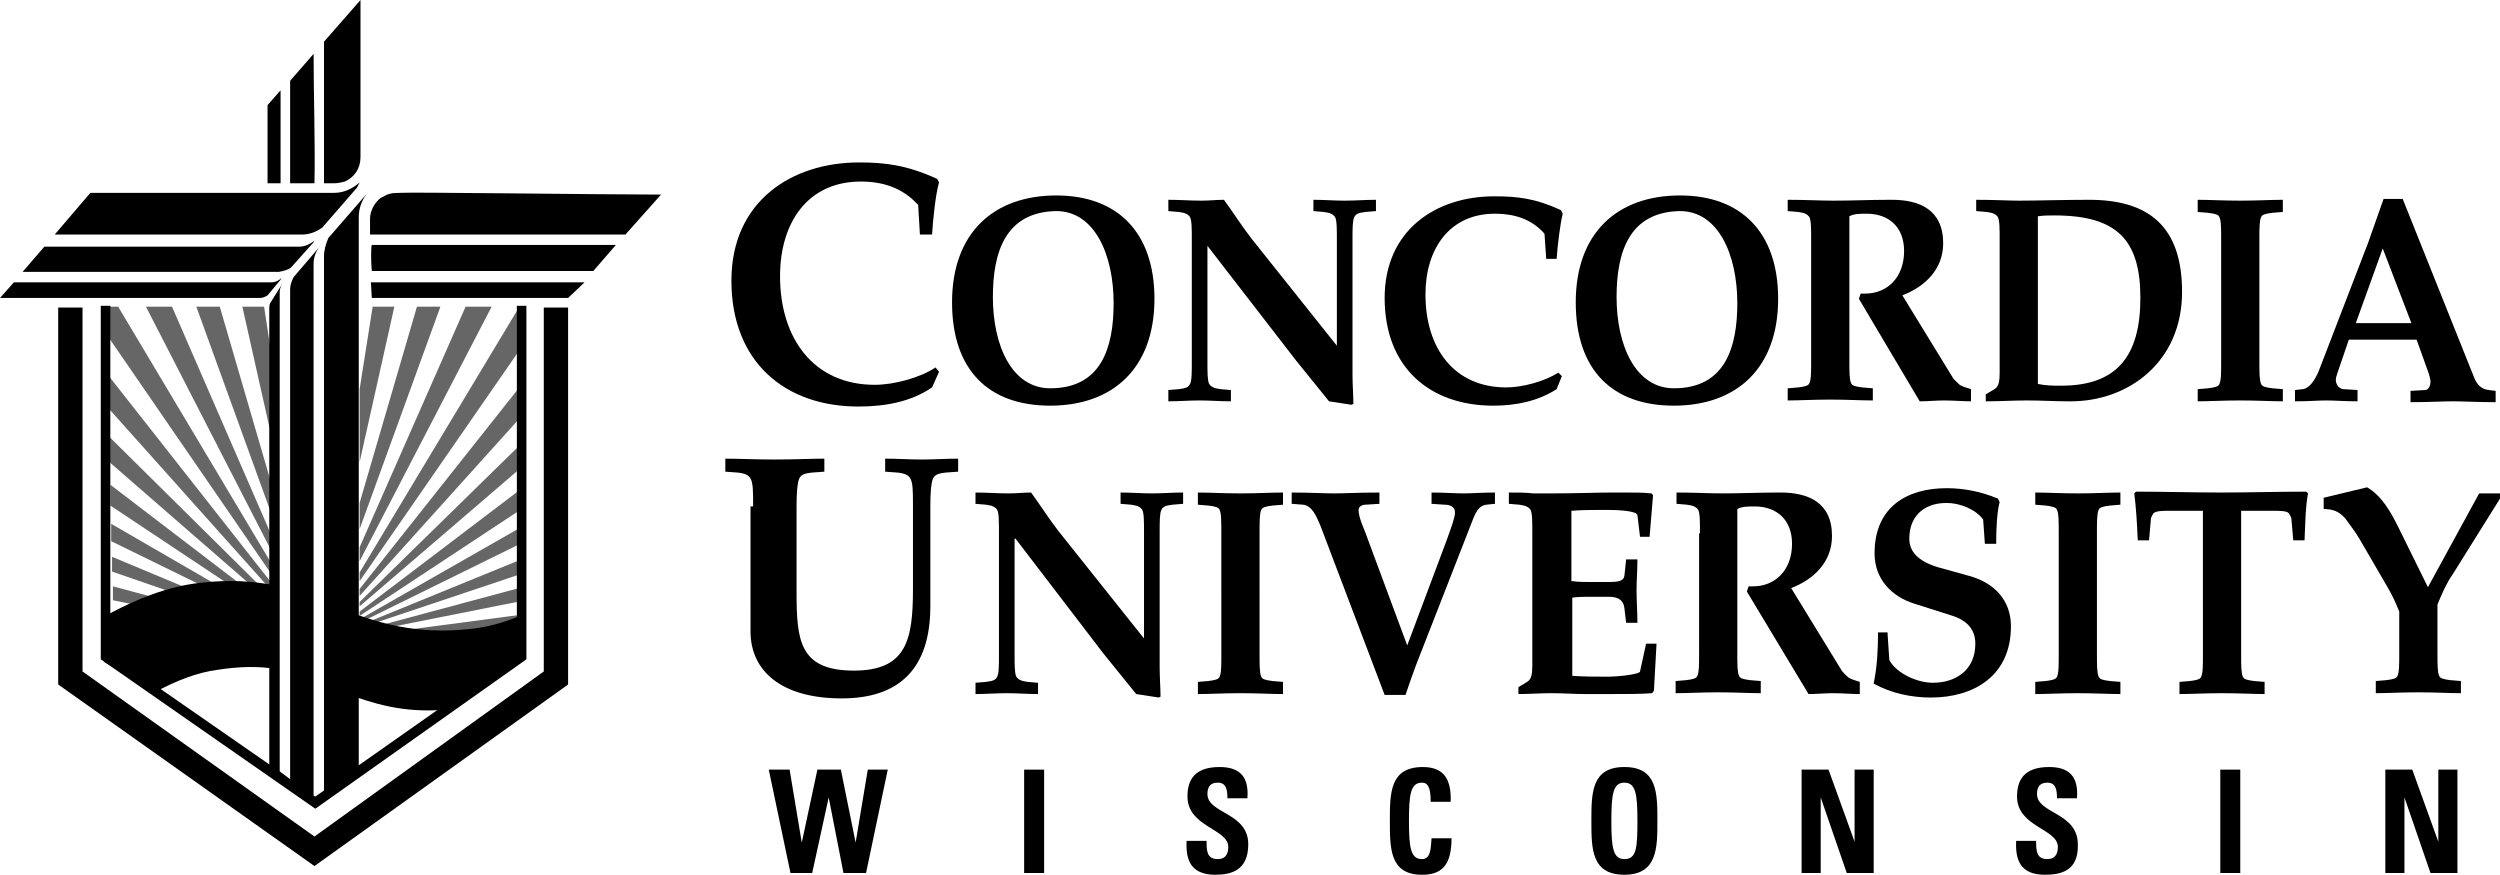 <?xml version="1.0" encoding="utf-8"?>
<!-- Generator: Adobe Illustrator 22.0.1, SVG Export Plug-In . SVG Version: 6.00 Build 0)  -->
<svg version="1.1" id="Layer_1" xmlns="http://www.w3.org/2000/svg" xmlns:xlink="http://www.w3.org/1999/xlink" x="0px" y="0px"
	 viewBox="0 0 287.8 100.7" style="enable-background:new 0 0 287.8 100.7;" xml:space="preserve">
<style type="text/css">
	.st0{opacity:0.6;clip-path:url(#SVGID_2_);}
	.st1{fill:none;}
	.st2{opacity:0.6;}
</style>
<g id="CUW_Stacked_FlushLeft_-_White_1_">
	<g>
		<g>
			<g>
				<path d="M107.3,44.6c-2.5,1.7-5.5,2.2-8.5,2.2c-8.4,0-14.6-5.1-14.6-14.5c0-9.1,6.9-13.6,14.7-13.6c3,0,5.5,0.3,9,1.9l0.2,0.4
					c-0.4,1.4-0.7,4.3-0.8,6h-1.4l-0.2-3.4c-1.8-2-4.1-2.7-6.6-2.7c-6.1,0-9.3,4.7-9.3,10.9c0,7.2,3.9,12.5,10.9,12.5
					c2.2,0,5.2-0.8,7-2l0.4,0.5L107.3,44.6z"/>
				<path d="M132.9,34.4c0,8-4.8,12.3-12,12.3c-7.1,0-11.3-4.1-11.3-11.9c0-8,4.8-12.3,12-12.3C128.6,22.5,132.9,26.7,132.9,34.4z
					 M114.3,34.2c0,5.6,2.2,10.5,6.6,10.5c5.9,0,7.3-4.7,7.3-9.8c0-5.6-2.2-10.6-6.6-10.6C115.7,24.4,114.3,29.1,114.3,34.2z"/>
				<path d="M137.2,27.7c0-1.4,0-2.3-0.2-2.7c-0.2-0.3-0.5-0.5-1.3-0.6l-1.2-0.1V23c1.3,0,2.5,0.1,3.8,0.1c0.9,0,1.8-0.1,2.6-0.1
					c1.1,1.5,2.1,3.1,3.2,4.5l9.8,12.3V27.7c0-1.4,0-2.3-0.2-2.7c-0.2-0.3-0.5-0.5-1.3-0.6l-1.2-0.1V23c1.2,0,2.4,0.1,3.6,0.1
					c1.2,0,2.4-0.1,3.6-0.1v1.3l-1.2,0.1c-0.8,0.1-1.1,0.2-1.3,0.6s-0.2,1.3-0.2,2.7v15.4c0,1.2,0.1,2.4,0.1,3.4l-0.2,0.1l-2.6-0.4
					c-1.3-1.6-2.6-3.2-3.8-4.7L139,28.3h0v13.2c0,1.4,0,2.3,0.2,2.7c0.2,0.3,0.5,0.5,1.3,0.6l1.2,0.1v1.3c-1.2,0-2.4-0.1-3.6-0.1
					c-1.2,0-2.4,0.1-3.6,0.1v-1.3l1.2-0.1c0.8-0.1,1.1-0.2,1.3-0.6c0.2-0.4,0.2-1.3,0.2-2.7L137.2,27.7L137.2,27.7z"/>
				<path d="M179.2,44.8c-2.2,1.4-4.7,1.9-7.3,1.9c-7.2,0-12.5-4.3-12.5-12.4c0-7.8,5.9-11.7,12.6-11.7c2.6,0,4.7,0.2,7.7,1.6
					l0.2,0.4c-0.3,1.2-0.6,3.7-0.7,5.2H178l-0.2-2.9c-1.5-1.7-3.5-2.3-5.7-2.3c-5.2,0-8,4-8,9.3c0,6.2,3.3,10.7,9.3,10.7
					c1.9,0,4.4-0.7,6-1.7l0.4,0.4L179.2,44.8z"/>
				<path d="M204.7,34.4c0,8-4.8,12.3-12,12.3c-7.1,0-11.3-4.1-11.3-11.9c0-8,4.8-12.3,12-12.3C200.4,22.5,204.7,26.7,204.7,34.4z
					 M186.1,34.2c0,5.6,2.2,10.5,6.6,10.5c5.9,0,7.3-4.7,7.3-9.8c0-5.6-2.2-10.6-6.6-10.6C187.5,24.4,186.1,29.1,186.1,34.2z"/>
				<path d="M208.5,27.7c0-1.4,0-2.3-0.2-2.7c-0.2-0.3-0.5-0.5-1.3-0.6l-1.2-0.1V23c2.1,0,3.7,0.1,5.3,0.1c2.1,0,4.3-0.1,6.4-0.1
					h0.3c3.1,0,5.9,1.1,5.9,5c0,3-2.1,5-4.7,6l5.7,9.3c0.2,0.4,0.6,0.7,0.9,1c0.3,0.2,0.7,0.3,1.3,0.5v1.4c-1,0-2-0.1-3.1-0.1
					c-0.9,0-1.9,0.1-2.8,0.1l-7-11.8l0.2-0.6c0.2,0,0.3,0,0.5,0c2.6,0,4.5-1.9,4.5-4.9c0-2.8-1.8-4.3-4.3-4.3c-0.7,0-1.5,0-2,0.3
					v16.5c0,1.4,0,2.3,0.2,2.7c0.1,0.3,0.5,0.4,1.3,0.5l1.2,0.1v1.4c-1.3,0-3-0.1-4.9-0.1s-3.6,0.1-4.9,0.1v-1.4l1.2-0.1
					c0.8-0.1,1.2-0.2,1.3-0.5c0.2-0.4,0.2-1.3,0.2-2.7V27.7z"/>
				<path d="M230.2,27.7c0-1.4,0-2.3-0.2-2.7c-0.2-0.3-0.5-0.5-1.3-0.6l-1.2-0.1V23c2.1,0,3.7,0.1,4.9,0.1c2,0,5.3-0.1,8.1-0.1
					c6.8,0,10.7,3,10.7,10.6c0,8.1-6.2,12.6-12.8,12.6h-0.3c-1.6,0-3.1-0.1-4.7-0.1c-1.6,0-3.1,0.1-4.8,0.1v-0.8l1-0.6
					c0.5-0.3,0.6-0.9,0.6-1.9V27.7z M234.6,44.2c0.9,0.2,1.8,0.2,2.7,0.2c6.3,0,9.1-3.3,9.1-10.1c0-6.7-2.7-9.5-9.9-9.5
					c-0.6,0-1.3,0-1.9,0.1L234.6,44.2L234.6,44.2z"/>
				<path d="M260.1,41.5c0,1.4,0,2.3,0.2,2.7c0.1,0.3,0.5,0.4,1.3,0.5l1.2,0.1v1.4c-1.3,0-3-0.1-4.9-0.1s-3.6,0.1-4.9,0.1v-1.4
					l1.2-0.1c0.8-0.1,1.2-0.2,1.3-0.5c0.2-0.4,0.2-1.3,0.2-2.7V27.7c0-1.4,0-2.3-0.2-2.7c-0.1-0.3-0.5-0.4-1.3-0.5l-1.2-0.1V23
					c1.3,0,3,0.1,4.9,0.1s3.6-0.1,4.9-0.1v1.4l-1.2,0.1c-0.8,0.1-1.2,0.2-1.3,0.5c-0.2,0.4-0.2,1.3-0.2,2.7V41.5z"/>
				<path d="M270.4,39.1l-1.3,3.8c-0.1,0.3-0.2,0.6-0.2,0.8c0,0.7,0.5,1.1,0.9,1.1l1.6,0.1v1.3c-1.5,0-2.6-0.1-3.6-0.1
					c-0.9,0-2,0.1-3.6,0.1v-1.3l0.9-0.1c0.8-0.1,1.4-1.1,1.8-2l5.7-14.8l1.8-5.1h2.2l8.2,20.5c0.3,0.8,0.8,1.4,1.7,1.5l0.8,0.1v1.3
					c-2.1,0-3.7-0.1-4.9-0.1c-1.2,0-2.8,0.1-4.9,0.1V45l1.7-0.1c0.3,0,0.6-0.4,0.6-1c0-0.2-0.1-0.5-0.2-0.9l-1.4-3.9
					C278.2,39.1,270.4,39.1,270.4,39.1z M271.2,37.2h6.4l-3.3-8.6L271.2,37.2z"/>
				<path d="M86.7,58.3c0-1.7,0-2.7-0.3-3.2c-0.2-0.4-0.6-0.6-1.5-0.7l-1.4-0.1v-1.5c1.5,0,3.5,0.1,5.7,0.1s4.2-0.1,5.7-0.1v1.5
					l-1.4,0.1c-1,0.1-1.3,0.3-1.5,0.7c-0.2,0.5-0.3,1.5-0.3,3.2v9.8c0,5.6,0.3,9.1,6.6,9.1c6.1,0,6.8-3.6,6.8-9.4v-9.5
					c0-1.7,0-2.7-0.3-3.2c-0.2-0.4-0.6-0.6-1.5-0.7l-1.4-0.1v-1.5c1.4,0,2.8,0.1,4.2,0.1c1.4,0,2.8-0.1,4.2-0.1v1.5l-1.4,0.1
					c-1,0.1-1.3,0.3-1.5,0.7c-0.2,0.5-0.3,1.5-0.3,3.2v11.5c0,7.2-3.6,10.6-10.2,10.6c-7,0-10.5-3.2-10.5-7.7V58.3H86.7z"/>
				<path d="M115,61.4c0-1.4,0-2.3-0.2-2.7c-0.2-0.3-0.5-0.5-1.3-0.6l-1.2-0.1v-1.3c1.3,0,2.5,0.1,3.8,0.1c0.9,0,1.8-0.1,2.6-0.1
					c1.1,1.5,2.1,3.1,3.2,4.5l9.8,12.3V61.4c0-1.4,0-2.3-0.2-2.7c-0.2-0.3-0.5-0.5-1.3-0.6L129,58v-1.3c1.2,0,2.4,0.1,3.6,0.1
					c1.2,0,2.4-0.1,3.6-0.1V58l-1.2,0.1c-0.8,0.1-1.1,0.2-1.3,0.6c-0.2,0.4-0.2,1.3-0.2,2.7v15.4c0,1.2,0.1,2.4,0.1,3.4l-0.2,0.1
					l-2.6-0.4c-1.3-1.6-2.6-3.2-3.8-4.7L116.9,62h-0.1v13.2c0,1.4,0,2.3,0.2,2.7c0.2,0.3,0.5,0.5,1.3,0.6l1.2,0.1v1.3
					c-1.2,0-2.4-0.1-3.6-0.1s-2.4,0.1-3.6,0.1v-1.3l1.2-0.1c0.8-0.1,1.1-0.2,1.3-0.6c0.2-0.4,0.2-1.3,0.2-2.7V61.4z"/>
				<path d="M145,75.2c0,1.4,0,2.3,0.2,2.7c0.1,0.3,0.5,0.4,1.3,0.5l1.2,0.1v1.4c-1.3,0-3-0.1-4.9-0.1s-3.6,0.1-4.9,0.1v-1.4
					l1.2-0.1c0.8-0.1,1.2-0.2,1.3-0.5c0.2-0.4,0.2-1.3,0.2-2.7V61.4c0-1.4,0-2.3-0.2-2.7c-0.1-0.3-0.5-0.4-1.3-0.5l-1.2-0.1v-1.4
					c1.3,0,3,0.1,4.9,0.1s3.6-0.1,4.9-0.1v1.4l-1.2,0.1c-0.8,0.1-1.2,0.2-1.3,0.5c-0.2,0.4-0.2,1.3-0.2,2.7V75.2z"/>
				<path d="M162,74.3l4.5-12c0.5-1.4,1-2.7,1-3.3s-0.5-0.9-1.2-0.9l-1.5-0.1v-1.3c1.5,0,2.7,0.1,3.7,0.1c0.9,0,2.1-0.1,3.6-0.1V58
					l-1,0.1c-0.7,0.1-1.1,0.6-1.5,1.6L163,76.6c-0.4,1.1-0.8,2.2-1.2,3.4h-2.4L152,60.5c-0.4-0.9-0.9-2.3-2-2.4l-1.3-0.1v-1.3
					c2.1,0,3.7,0.1,4.9,0.1s2.8-0.1,5.2-0.1V58l-1.6,0.1c-0.5,0-0.8,0.3-0.8,0.6c0,0.7,0.4,1.7,0.7,2.4L162,74.3z"/>
				<path d="M181,66.9c0.7,0.1,1.4,0.1,2.1,0.1h2.1c1.1,0,1.7-0.1,1.8-0.7l0.2-1.9h1.3c0,1.2-0.1,2.4-0.1,3.6s0.1,2.4,0.1,3.7h-1.3
					L187,70c-0.1-0.9-0.7-1.3-1.8-1.3h-2.1c-0.7,0-1.4,0-2.1,0.1v9c1.3,0.1,2.7,0.1,4,0.1c1.5,0,3.8-0.3,3.8-0.6l0.7-3.2h1.2
					l-0.3,5.4l-0.2,0.3c-1.3,0.1-3.1,0.1-4.8,0.1c-1.1,0-2.1,0-2.9,0c-1.3,0-2.6-0.1-3.9-0.1c-1.3,0-2.6,0.1-3.8,0.1v-0.8l1-0.6
					c0.5-0.3,0.6-0.9,0.6-1.9V61.4c0-1.4,0-2.3-0.2-2.7c-0.2-0.3-0.5-0.5-1.3-0.6l-1.2-0.1v-1.3c1,0,2,0,2.8,0.1c0.8,0,1.5,0,2.1,0
					c3,0,5.1-0.1,6.9-0.1c0.6,0,1.1,0,1.7,0c1,0,2,0,2.9,0.1l0.2,0.2l-0.4,4.8h-1.1l-0.3-2.5c-0.1-0.5-2.2-0.6-3.6-0.6
					c-1.4,0-2.7,0-4,0.1v8.1H181z"/>
				<path d="M195.7,61.4c0-1.4,0-2.3-0.2-2.7c-0.2-0.3-0.5-0.5-1.3-0.6L193,58v-1.3c2.1,0,3.7,0.1,5.3,0.1c2.1,0,4.3-0.1,6.4-0.1
					h0.3c3.1,0,5.9,1.1,5.9,5c0,3-2.1,5-4.7,6l5.7,9.3c0.2,0.4,0.6,0.7,0.9,1c0.3,0.2,0.7,0.3,1.3,0.5v1.4c-1,0-2-0.1-3.1-0.1
					c-0.9,0-1.9,0.1-2.8,0.1l-7.1-11.8l0.2-0.6c0.2,0,0.3,0,0.5,0c2.6,0,4.5-1.9,4.5-4.9c0-2.8-1.8-4.3-4.3-4.3c-0.7,0-1.5,0-2,0.3
					v16.5c0,1.4,0,2.3,0.2,2.7c0.1,0.3,0.5,0.4,1.3,0.5l1.2,0.1v1.4c-1.3,0-3-0.1-4.9-0.1s-3.6,0.1-4.9,0.1v-1.4l1.2-0.1
					c0.8-0.1,1.2-0.2,1.3-0.5c0.2-0.4,0.2-1.3,0.2-2.7V61.4H195.7z"/>
				<path d="M217.3,73l0.2,3c0.9,1.6,3.3,2.6,5,2.6c2.7,0,4.9-1.5,4.9-4.5c0-1.5-0.8-2.6-2.6-3.2l-4.4-1.4c-2.6-0.8-4.6-2.8-4.6-5.8
					c0-5.4,3.8-7.5,8.3-7.5c2,0,4,0.4,5.9,1.2l0.2,0.4c-0.3,1.1-0.4,3-0.4,4.8h-1.3l-0.2-2.8c-0.9-1.2-2.7-1.9-4.2-1.9
					c-2.9,0-4.3,1.8-4.3,4.1c0,1.5,1,2.6,3.3,3.3l3.6,1c2.9,0.8,4.8,2.8,4.8,5.8c0,5.8-4.4,8.2-9.2,8.2c-2.3,0-4.6-0.5-6.6-1.6
					c0.4-2,0.5-3.9,0.5-5.9h1.1V73z"/>
				<path d="M241.4,75.2c0,1.4,0,2.3,0.2,2.7c0.1,0.3,0.5,0.4,1.3,0.5l1.2,0.1v1.4c-1.3,0-3-0.1-4.9-0.1s-3.6,0.1-4.9,0.1v-1.4
					l1.2-0.1c0.8-0.1,1.2-0.2,1.3-0.5c0.2-0.4,0.2-1.3,0.2-2.7V61.4c0-1.4,0-2.3-0.2-2.7c-0.1-0.3-0.5-0.4-1.3-0.5l-1.2-0.1v-1.4
					c1.3,0,3,0.1,4.9,0.1s3.6-0.1,4.9-0.1v1.4l-1.2,0.1c-0.8,0.1-1.2,0.2-1.3,0.5c-0.2,0.4-0.2,1.3-0.2,2.7V75.2z"/>
				<path d="M258,75.2c0,1.4,0,2.3,0.2,2.7c0.1,0.3,0.5,0.4,1.3,0.5l1.2,0.1v1.4c-1.3,0-3-0.1-4.9-0.1s-3.6,0.1-4.9,0.1v-1.4
					l1.2-0.1c0.8-0.1,1.2-0.2,1.3-0.5c0.2-0.4,0.2-1.3,0.2-2.7V58.8h-3.7c-0.9,0-1.7,0-2,0.3c-0.1,0.2-0.3,0.4-0.3,0.8l-0.2,2.3
					h-1.3c-0.1-2.2-0.2-3.8-0.4-5.4l0.2-0.2c3.3,0,6.6,0.1,9.8,0.1s6.5-0.1,9.8-0.1l0.2,0.2c-0.3,1.6-0.3,3.2-0.4,5.4H264l-0.2-2.3
					c0-0.4-0.2-0.6-0.3-0.8c-0.2-0.3-1.1-0.3-2-0.3H258V75.2z"/>
				<path d="M285.4,56.8h2.4v0.6l-5.5,8.8c-0.7,1-1.2,2.2-1.7,3.4v5.5c0,1.4,0,2.3,0.2,2.7c0.1,0.3,0.5,0.4,1.3,0.5l1.2,0.1v1.4
					c-1.3,0-3-0.1-4.9-0.1s-3.6,0.1-4.9,0.1v-1.4l1.2-0.1c0.8-0.1,1.2-0.2,1.3-0.5c0.2-0.4,0.2-1.3,0.2-2.7v-4.7
					c-0.6-1.5-1-2.2-1.4-2.9l-3.2-5.5c-0.4-0.7-1.1-1.6-1.6-2.3c-0.7-0.8-1.4-1.1-2.5-1.1v-1.3l5-1.2c1.7,1,2.7,2.8,3.6,4.6l3.4,6.9
					L285.4,56.8z"/>
			</g>
			<g>
				<g>
					<path d="M88.5,88.6h2.4l1.4,8.4l0,0l1.8-8.4h2.7l1.7,8.4l0,0l1.4-8.4h2.3l-2.5,11.9h-2.6l-1.7-8.7l0,0l-1.9,8.7H91L88.5,88.6z"
						/>
					<path d="M117.9,100.5V88.6h2.3v11.9H117.9z"/>
					<path d="M139.9,100.7c-2.9,0-3.4-1.8-3.3-3.9h2.3c0,1.1,0,2.1,1.3,2.1c0.8,0,1.2-0.5,1.2-1.4c0-2.1-4.7-2.3-4.7-5.8
						c0-1.9,0.8-3.4,3.7-3.4c2.3,0,3.4,1.1,3.2,3.6h-2.3c0-0.9-0.1-1.8-1.1-1.8c-0.8,0-1.2,0.4-1.2,1.3c0,2.3,4.7,2.1,4.7,5.8
						C143.7,100.3,141.6,100.7,139.9,100.7z"/>
					<path d="M160,94.5c0-3.2,0-6.2,3.8-6.2c2.4,0,3.3,1.4,3.2,4h-2.3c0-1.6-0.3-2.2-1-2.2c-1.3,0-1.5,1.3-1.5,4.4s0.2,4.4,1.5,4.4
						c1.1,0,1-1.5,1.1-2.4h2.3c0,3.2-1.2,4.2-3.4,4.2C160,100.7,160,97.7,160,94.5z"/>
					<path d="M183.2,94.5c0-3.2,0-6.2,3.8-6.2s3.8,3,3.8,6.2c0,3.1,0,6.2-3.8,6.2S183.2,97.7,183.2,94.5z M188.5,94.5
						c0-3.1-0.2-4.4-1.5-4.4s-1.5,1.3-1.5,4.4s0.2,4.4,1.5,4.4C188.4,98.9,188.5,97.6,188.5,94.5z"/>
					<path d="M207.4,100.5V88.6h3.1l3,8.3l0,0v-8.3h2.2v11.9h-3.1l-3-8.7l0,0v8.7H207.4z"/>
					<path d="M235.4,100.7c-2.9,0-3.4-1.8-3.3-3.9h2.3c0,1.1,0,2.1,1.3,2.1c0.8,0,1.2-0.5,1.2-1.4c0-2.1-4.7-2.3-4.7-5.8
						c0-1.9,0.8-3.4,3.7-3.4c2.3,0,3.4,1.1,3.2,3.6h-2.3c0-0.9-0.1-1.8-1.1-1.8c-0.8,0-1.2,0.4-1.2,1.3c0,2.3,4.7,2.1,4.7,5.8
						C239.3,100.3,237.2,100.7,235.4,100.7z"/>
					<path d="M255.6,100.5V88.6h2.3v11.9H255.6z"/>
					<path d="M274.6,100.5V88.6h3.1l3,8.3l0,0v-8.3h2.2v11.9h-3.1l-3-8.7l0,0v8.7H274.6z"/>
				</g>
			</g>
		</g>
		<g>
			<g>
				<g>
					<defs>
						<polygon id="SVGID_1_" points="41,35.3 41,88.6 36.4,92.3 31.7,88.8 31.6,35.3 11.7,35.3 12.2,75.9 36.2,93.1 60.3,76 
							60.3,35.3 						"/>
					</defs>
					<clipPath id="SVGID_2_">
						<use xlink:href="#SVGID_1_"  style="overflow:visible;"/>
					</clipPath>
					<g class="st0">
						<polygon class="st1" points="12,75.6 36.4,92.6 60.4,75.3 60.4,35.3 12,35.3 						"/>
					</g>
				</g>
			</g>
			<g class="st2">
				<polyline points="50.7,35.3 48,35.3 41.4,57.9 41.4,60.9 50.7,35.3 				"/>
				<polyline points="60.5,43.7 41.4,67.8 41.4,68.6 60.5,47.4 60.5,43.7 				"/>
				<polyline points="13.6,35.3 12.1,35.3 12.2,38.4 31.8,66.9 31.8,65.8 13.6,35.3 				"/>
				<polyline points="12.5,50.2 12.6,53.2 31.8,69.9 31.8,69.3 12.5,50.2 				"/>
				<polyline points="12.3,43 12.4,46.9 31.8,68.6 31.8,67.8 12.3,43 				"/>
				<polyline points="60.5,35.3 59.8,35.3 41.4,65.9 41.4,66.9 60.5,39.3 60.5,35.3 				"/>
				<polyline points="30.4,35.3 27.9,35.3 31.8,52.7 31.7,43.8 30.4,35.3 				"/>
				<polyline points="19.8,35.3 16.8,35.3 31.8,64.5 31.8,62.9 19.8,35.3 				"/>
				<polyline points="25.3,35.3 22.6,35.3 31.8,60.7 31.8,57.6 25.3,35.3 				"/>
				<polyline points="12.7,55.8 12.7,58.2 31.8,70.9 31.8,70.4 12.7,55.8 				"/>
				<polyline points="60.5,67.5 41.5,72.6 41.4,72.4 41.4,72.4 41.4,72.9 60.5,69.1 60.5,67.5 				"/>
				<polyline points="60.5,70.7 41.6,73.2 41.6,73.1 41.4,73.1 41.4,73.5 60.5,72.2 60.5,70.7 				"/>
				<polyline points="12.9,64.1 12.9,65.8 31.7,72.3 31.6,72.5 13,67.5 13,69.1 31.8,72.9 31.8,72 12.9,64.1 				"/>
				<polyline points="12.8,60.3 12.8,62.3 31.8,71.6 31.8,71.3 12.8,60.3 				"/>
				<polyline points="60.5,50.6 41.4,69.3 41.4,69.8 60.5,53.4 60.5,50.6 				"/>
				<polyline points="60.5,60.4 41.4,71.3 41.4,71.7 60.5,62.3 60.5,60.4 				"/>
				<polyline points="60.5,64.2 41.4,72 41.4,72.3 60.5,65.9 60.5,64.2 				"/>
				<polyline points="60.5,55.9 41.4,70.4 41.4,70.9 60.5,58.3 60.5,55.9 				"/>
				<polyline points="56.6,35.3 53.6,35.3 41.4,63 41.4,64.6 56.6,35.3 				"/>
				<polyline points="45.4,35.3 42.9,35.3 41.4,44.8 41.4,53.2 45.4,35.3 				"/>
			</g>
			<path class="st1" d="M25.3,77c-2.5,0.3-4.9,1.3-7.3,2.6L31.7,89l0.1-12C29.8,76.7,27.7,76.7,25.3,77z"/>
			<path d="M31.7,77v-9.6c-2.5-0.5-5.3-0.7-8.7-0.3c-3.6,0.4-7.2,1.8-10.7,3.7L12,76.2l5.8,3.5c2.4-1.3,4.9-2.3,7.3-2.6
				C27.7,76.7,29.8,76.7,31.7,77z"/>
			<path class="st1" d="M39.6,79.8l0.2,9.5l-3.6,2.9L52,81.7c-0.3,0-0.6,0.1-0.9,0.1C46.3,82.1,42.9,81.1,39.6,79.8z"/>
			<path d="M59.6,71c-1.7,0.7-3.5,1.2-5.4,1.4c-6.4,0.7-10.6-0.7-14.7-2.2l0.2,9.6c3.3,1.2,6.7,2.3,11.5,1.9l8.5-6L59.6,71L59.6,71z
				"/>
			<g>
				<path d="M38.5,21.1c0.4,0,0.8-0.1,1.2-0.2l0,0c1.1-0.5,1.8-1.5,1.8-2.8V0l0,0l-4.2,4.8v16.3C37.3,21.1,38.5,21.1,38.5,21.1z"/>
				<path d="M36.1,6.2l-2.7,3.1v11.8h2.8C36.3,17.1,36.1,10.5,36.1,6.2z"/>
				<polygon points="67.3,32.5 42.7,32.5 42.8,34.3 65.4,34.3 				"/>
				<path d="M37.3,29.5V91l-1,0.7l-0.2-0.1V30.3c0-0.7,0.3-1.4,0.7-1.9l0,0l-3,3.5c-0.2,0.4-0.4,0.9-0.4,1.4v56.4l-1.2-0.9V33.6
					c0-0.4,0.2-0.8,0.4-1.1l0,0l-1.5,2.4C31,35.1,31,35.4,31,35.7V88L12.7,75.3V35.2h-1.1v40.7l24.7,17.2l24.3-17.2V35.2h-1.1v40.1
					L41.3,88.1V25c0-1.1,0.4-2.1,1.1-2.9l0,0l-4.6,5.3C37.5,28.1,37.3,28.8,37.3,29.5z"/>
				<path d="M42.8,31.2h25.5l2.6-3H42.8C42.7,28.5,42.7,30.1,42.8,31.2z"/>
				<polygon points="62.6,35.4 62.6,77.3 36.2,96.3 9.5,77.3 9.5,35.4 6.7,35.4 6.7,78.8 36.2,99.7 65.4,78.8 65.4,35.4 				"/>
				<path d="M30.8,34l1.5-1.8c0-0.1,0.1-0.1,0.1-0.2c-0.3,0.3-0.7,0.5-1.1,0.5H1.6L0,34.3h29.9C30.2,34.3,30.5,34.2,30.8,34z"/>
				<path d="M46.1,22.2c-1.1,0-1.4,0.1-2.1,0.5c-0.3,0.1-0.5,0.4-0.7,0.6c-0.4,0.5-0.7,1.2-0.7,1.9V27c2.2,0,24.7,0,29.4,0l4.1-4.6
					C69.5,22.4,47,22.1,46.1,22.2z"/>
				<path d="M37.1,26.2l4-4.6c0.1-0.2,0.2-0.4,0.3-0.6c-0.8,0.7-1.8,1.2-2.9,1.2H10.4L6.3,27h28.5C35.6,27,36.4,26.7,37.1,26.2z"/>
				<path d="M33.5,30.8L36,28c0.1-0.1,0.1-0.2,0.2-0.3c-0.5,0.4-1.1,0.7-1.8,0.7H5.1l-2.5,2.9h29.5C32.6,31.2,33.1,31.1,33.5,30.8z"
					/>
				<polygon points="32.3,10.4 30.8,12.1 30.8,21.1 32.3,21.1 				"/>
			</g>
		</g>
	</g>
</g>
</svg>
